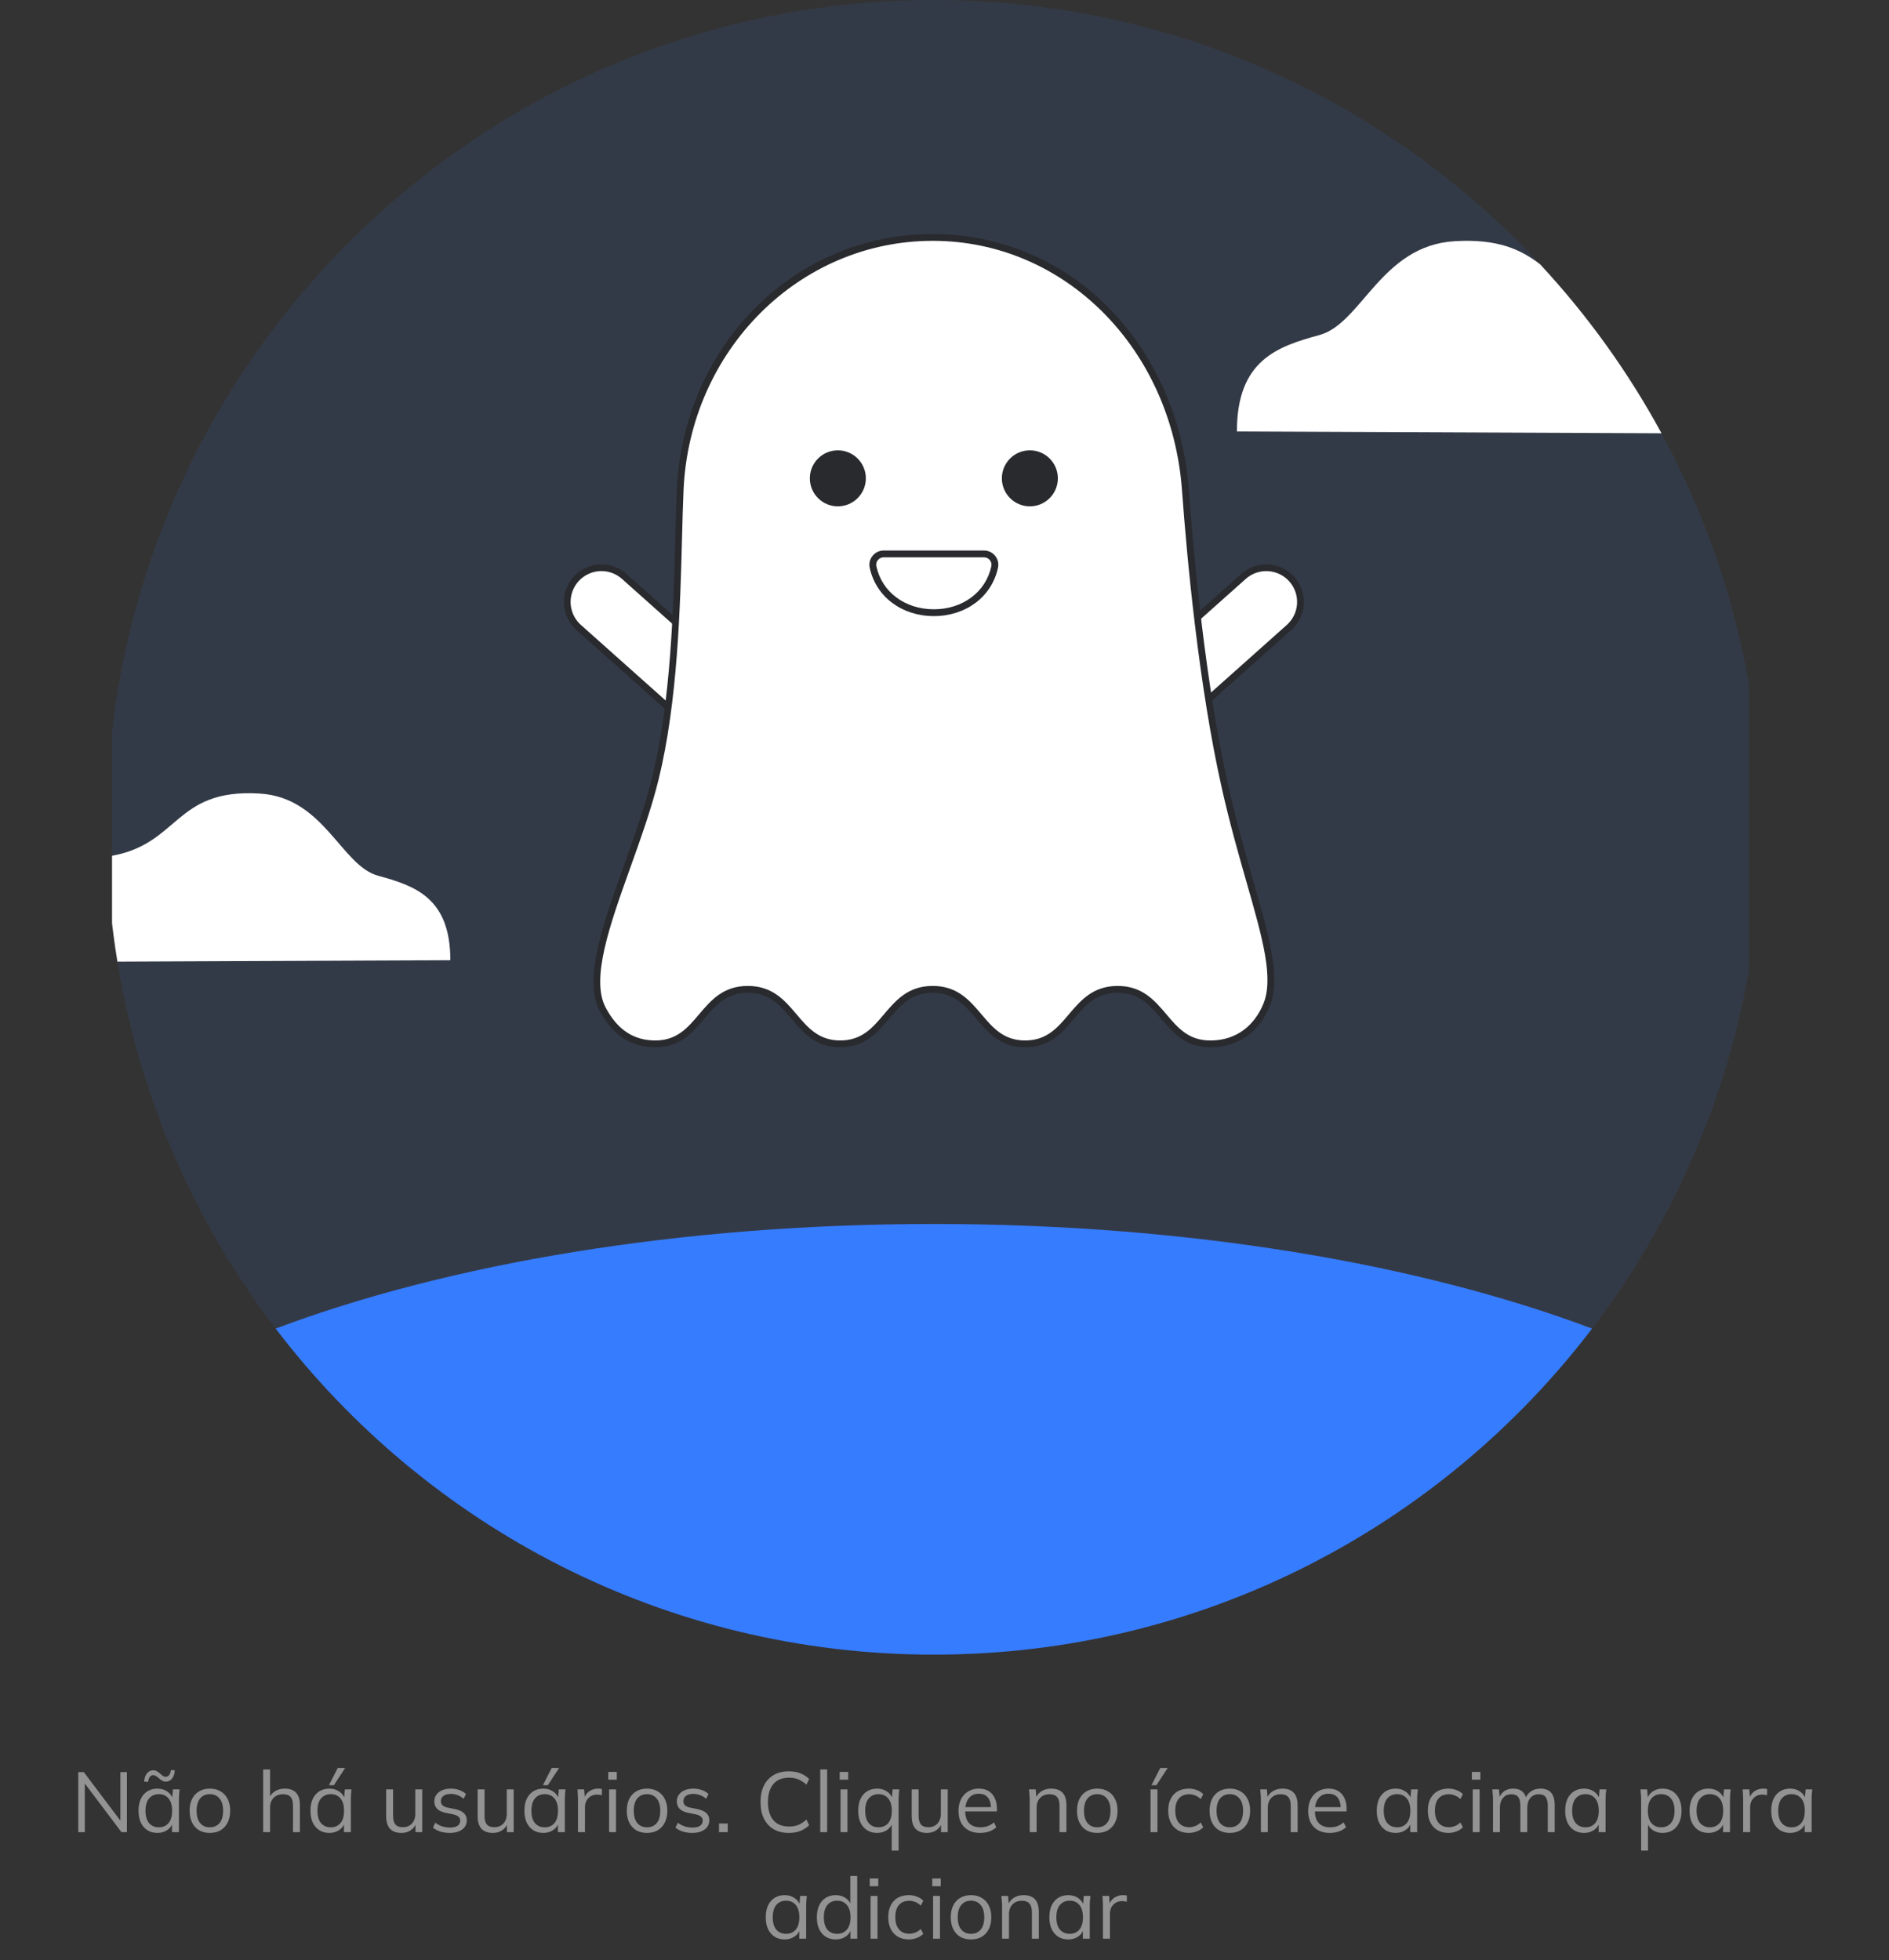 <svg width="266" height="276" viewBox="0 0 266 276" fill="none" xmlns="http://www.w3.org/2000/svg">
<rect x="0" y="0" width="266" height="276" fill="#333333" stroke="none"/>
<path d="M11.021 258V249.54H11.801L17.225 256.74H16.949V249.54H17.873V258H17.105L11.681 250.8H11.945V258H11.021ZM22.17 258.108C21.634 258.108 21.166 257.984 20.766 257.736C20.366 257.48 20.054 257.12 19.83 256.656C19.614 256.192 19.506 255.636 19.506 254.988C19.506 254.332 19.614 253.772 19.83 253.308C20.054 252.844 20.366 252.488 20.766 252.24C21.166 251.992 21.634 251.868 22.17 251.868C22.714 251.868 23.182 252.008 23.574 252.288C23.974 252.56 24.238 252.932 24.366 253.404H24.222L24.354 251.976H25.29C25.266 252.208 25.242 252.444 25.218 252.684C25.202 252.916 25.194 253.144 25.194 253.368V258H24.222V256.584H24.354C24.226 257.056 23.962 257.428 23.562 257.7C23.162 257.972 22.698 258.108 22.17 258.108ZM22.362 257.316C22.938 257.316 23.394 257.12 23.73 256.728C24.066 256.328 24.234 255.748 24.234 254.988C24.234 254.22 24.066 253.64 23.73 253.248C23.394 252.848 22.938 252.648 22.362 252.648C21.794 252.648 21.338 252.848 20.994 253.248C20.658 253.64 20.49 254.22 20.49 254.988C20.49 255.748 20.658 256.328 20.994 256.728C21.338 257.12 21.794 257.316 22.362 257.316ZM20.85 250.92L20.298 250.884C20.338 250.372 20.474 249.98 20.706 249.708C20.938 249.428 21.23 249.288 21.582 249.288C21.758 249.288 21.918 249.328 22.062 249.408C22.214 249.488 22.386 249.612 22.578 249.78C22.754 249.94 22.894 250.052 22.998 250.116C23.11 250.172 23.218 250.2 23.322 250.2C23.73 250.2 23.978 249.884 24.066 249.252L24.618 249.288C24.578 249.8 24.442 250.196 24.21 250.476C23.986 250.748 23.698 250.884 23.346 250.884C23.178 250.884 23.018 250.844 22.866 250.764C22.714 250.684 22.538 250.556 22.338 250.38C22.17 250.228 22.03 250.124 21.918 250.068C21.814 250.004 21.706 249.972 21.594 249.972C21.386 249.972 21.218 250.056 21.09 250.224C20.97 250.384 20.89 250.616 20.85 250.92ZM29.545 258.108C28.969 258.108 28.465 257.984 28.033 257.736C27.609 257.48 27.281 257.12 27.049 256.656C26.817 256.184 26.701 255.628 26.701 254.988C26.701 254.34 26.817 253.784 27.049 253.32C27.281 252.856 27.609 252.5 28.033 252.252C28.465 251.996 28.969 251.868 29.545 251.868C30.129 251.868 30.633 251.996 31.057 252.252C31.489 252.5 31.821 252.856 32.053 253.32C32.293 253.784 32.413 254.34 32.413 254.988C32.413 255.628 32.293 256.184 32.053 256.656C31.821 257.12 31.489 257.48 31.057 257.736C30.633 257.984 30.129 258.108 29.545 258.108ZM29.545 257.316C30.121 257.316 30.577 257.12 30.913 256.728C31.249 256.328 31.417 255.748 31.417 254.988C31.417 254.22 31.245 253.64 30.901 253.248C30.565 252.848 30.113 252.648 29.545 252.648C28.977 252.648 28.525 252.848 28.189 253.248C27.853 253.64 27.685 254.22 27.685 254.988C27.685 255.748 27.853 256.328 28.189 256.728C28.525 257.12 28.977 257.316 29.545 257.316ZM37.057 258V249.168H38.029V253.308H37.873C38.041 252.836 38.321 252.48 38.713 252.24C39.113 251.992 39.573 251.868 40.093 251.868C40.813 251.868 41.349 252.064 41.701 252.456C42.053 252.84 42.229 253.424 42.229 254.208V258H41.257V254.268C41.257 253.708 41.145 253.3 40.921 253.044C40.705 252.788 40.353 252.66 39.865 252.66C39.305 252.66 38.857 252.832 38.521 253.176C38.193 253.52 38.029 253.972 38.029 254.532V258H37.057ZM46.381 258.108C45.845 258.108 45.377 257.984 44.977 257.736C44.577 257.48 44.265 257.12 44.041 256.656C43.825 256.192 43.717 255.636 43.717 254.988C43.717 254.332 43.825 253.772 44.041 253.308C44.265 252.844 44.577 252.488 44.977 252.24C45.377 251.992 45.845 251.868 46.381 251.868C46.925 251.868 47.393 252.008 47.785 252.288C48.185 252.56 48.449 252.932 48.577 253.404H48.433L48.565 251.976H49.501C49.477 252.208 49.453 252.444 49.429 252.684C49.413 252.916 49.405 253.144 49.405 253.368V258H48.433V256.584H48.565C48.437 257.056 48.173 257.428 47.773 257.7C47.373 257.972 46.909 258.108 46.381 258.108ZM46.573 257.316C47.149 257.316 47.605 257.12 47.941 256.728C48.277 256.328 48.445 255.748 48.445 254.988C48.445 254.22 48.277 253.64 47.941 253.248C47.605 252.848 47.149 252.648 46.573 252.648C46.005 252.648 45.549 252.848 45.205 253.248C44.869 253.64 44.701 254.22 44.701 254.988C44.701 255.748 44.869 256.328 45.205 256.728C45.549 257.12 46.005 257.316 46.573 257.316ZM46.321 251.388L47.557 248.964H48.601L47.017 251.388H46.321ZM56.537 258.108C55.825 258.108 55.285 257.912 54.917 257.52C54.557 257.128 54.377 256.528 54.377 255.72V251.976H55.349V255.696C55.349 256.248 55.461 256.656 55.685 256.92C55.909 257.176 56.257 257.304 56.729 257.304C57.257 257.304 57.681 257.132 58.001 256.788C58.321 256.444 58.481 255.984 58.481 255.408V251.976H59.453V258H58.505V256.644H58.661C58.493 257.108 58.221 257.468 57.845 257.724C57.477 257.98 57.041 258.108 56.537 258.108ZM63.343 258.108C62.863 258.108 62.415 258.044 61.999 257.916C61.583 257.78 61.239 257.592 60.967 257.352L61.303 256.668C61.599 256.9 61.919 257.072 62.263 257.184C62.615 257.296 62.979 257.352 63.355 257.352C63.835 257.352 64.195 257.268 64.435 257.1C64.683 256.924 64.807 256.684 64.807 256.38C64.807 256.148 64.727 255.964 64.567 255.828C64.415 255.684 64.163 255.572 63.811 255.492L62.695 255.264C62.183 255.152 61.799 254.964 61.543 254.7C61.287 254.428 61.159 254.084 61.159 253.668C61.159 253.316 61.251 253.008 61.435 252.744C61.619 252.472 61.887 252.26 62.239 252.108C62.591 251.948 63.003 251.868 63.475 251.868C63.915 251.868 64.319 251.936 64.687 252.072C65.063 252.2 65.375 252.388 65.623 252.636L65.275 253.308C65.035 253.076 64.759 252.904 64.447 252.792C64.143 252.672 63.827 252.612 63.499 252.612C63.027 252.612 62.671 252.708 62.431 252.9C62.199 253.084 62.083 253.328 62.083 253.632C62.083 253.864 62.155 254.056 62.299 254.208C62.451 254.352 62.683 254.46 62.995 254.532L64.111 254.76C64.655 254.88 65.059 255.068 65.323 255.324C65.595 255.572 65.731 255.908 65.731 256.332C65.731 256.692 65.631 257.008 65.431 257.28C65.231 257.544 64.951 257.748 64.591 257.892C64.239 258.036 63.823 258.108 63.343 258.108ZM69.416 258.108C68.704 258.108 68.164 257.912 67.796 257.52C67.436 257.128 67.256 256.528 67.256 255.72V251.976H68.228V255.696C68.228 256.248 68.34 256.656 68.564 256.92C68.788 257.176 69.136 257.304 69.608 257.304C70.136 257.304 70.56 257.132 70.88 256.788C71.2 256.444 71.36 255.984 71.36 255.408V251.976H72.332V258H71.384V256.644H71.54C71.372 257.108 71.1 257.468 70.724 257.724C70.356 257.98 69.92 258.108 69.416 258.108ZM76.51 258.108C75.974 258.108 75.506 257.984 75.106 257.736C74.706 257.48 74.394 257.12 74.17 256.656C73.954 256.192 73.846 255.636 73.846 254.988C73.846 254.332 73.954 253.772 74.17 253.308C74.394 252.844 74.706 252.488 75.106 252.24C75.506 251.992 75.974 251.868 76.51 251.868C77.054 251.868 77.522 252.008 77.914 252.288C78.314 252.56 78.578 252.932 78.706 253.404H78.562L78.694 251.976H79.63C79.606 252.208 79.582 252.444 79.558 252.684C79.542 252.916 79.534 253.144 79.534 253.368V258H78.562V256.584H78.694C78.566 257.056 78.302 257.428 77.902 257.7C77.502 257.972 77.038 258.108 76.51 258.108ZM76.702 257.316C77.278 257.316 77.734 257.12 78.07 256.728C78.406 256.328 78.574 255.748 78.574 254.988C78.574 254.22 78.406 253.64 78.07 253.248C77.734 252.848 77.278 252.648 76.702 252.648C76.134 252.648 75.678 252.848 75.334 253.248C74.998 253.64 74.83 254.22 74.83 254.988C74.83 255.748 74.998 256.328 75.334 256.728C75.678 257.12 76.134 257.316 76.702 257.316ZM76.45 251.388L77.686 248.964H78.73L77.146 251.388H76.45ZM81.389 258V253.428C81.389 253.188 81.381 252.944 81.365 252.696C81.357 252.448 81.341 252.208 81.317 251.976H82.253L82.373 253.44L82.205 253.452C82.285 253.092 82.425 252.796 82.625 252.564C82.825 252.332 83.061 252.16 83.333 252.048C83.605 251.928 83.889 251.868 84.185 251.868C84.305 251.868 84.409 251.872 84.497 251.88C84.593 251.888 84.681 251.908 84.761 251.94L84.749 252.804C84.629 252.764 84.517 252.74 84.413 252.732C84.317 252.716 84.205 252.708 84.077 252.708C83.725 252.708 83.417 252.792 83.153 252.96C82.897 253.128 82.701 253.344 82.565 253.608C82.437 253.872 82.373 254.152 82.373 254.448V258H81.389ZM85.772 258V251.976H86.744V258H85.772ZM85.652 250.608V249.516H86.852V250.608H85.652ZM91.104 258.108C90.528 258.108 90.024 257.984 89.592 257.736C89.168 257.48 88.84 257.12 88.608 256.656C88.376 256.184 88.26 255.628 88.26 254.988C88.26 254.34 88.376 253.784 88.608 253.32C88.84 252.856 89.168 252.5 89.592 252.252C90.024 251.996 90.528 251.868 91.104 251.868C91.688 251.868 92.192 251.996 92.616 252.252C93.048 252.5 93.38 252.856 93.612 253.32C93.852 253.784 93.972 254.34 93.972 254.988C93.972 255.628 93.852 256.184 93.612 256.656C93.38 257.12 93.048 257.48 92.616 257.736C92.192 257.984 91.688 258.108 91.104 258.108ZM91.104 257.316C91.68 257.316 92.136 257.12 92.472 256.728C92.808 256.328 92.976 255.748 92.976 254.988C92.976 254.22 92.804 253.64 92.46 253.248C92.124 252.848 91.672 252.648 91.104 252.648C90.536 252.648 90.084 252.848 89.748 253.248C89.412 253.64 89.244 254.22 89.244 254.988C89.244 255.748 89.412 256.328 89.748 256.728C90.084 257.12 90.536 257.316 91.104 257.316ZM97.491 258.108C97.011 258.108 96.563 258.044 96.147 257.916C95.731 257.78 95.387 257.592 95.115 257.352L95.451 256.668C95.747 256.9 96.067 257.072 96.411 257.184C96.763 257.296 97.127 257.352 97.503 257.352C97.983 257.352 98.343 257.268 98.583 257.1C98.831 256.924 98.955 256.684 98.955 256.38C98.955 256.148 98.875 255.964 98.715 255.828C98.563 255.684 98.311 255.572 97.959 255.492L96.843 255.264C96.331 255.152 95.947 254.964 95.691 254.7C95.435 254.428 95.307 254.084 95.307 253.668C95.307 253.316 95.399 253.008 95.583 252.744C95.767 252.472 96.035 252.26 96.387 252.108C96.739 251.948 97.151 251.868 97.623 251.868C98.063 251.868 98.467 251.936 98.835 252.072C99.211 252.2 99.523 252.388 99.771 252.636L99.423 253.308C99.183 253.076 98.907 252.904 98.595 252.792C98.291 252.672 97.975 252.612 97.647 252.612C97.175 252.612 96.819 252.708 96.579 252.9C96.347 253.084 96.231 253.328 96.231 253.632C96.231 253.864 96.303 254.056 96.447 254.208C96.599 254.352 96.831 254.46 97.143 254.532L98.259 254.76C98.803 254.88 99.207 255.068 99.471 255.324C99.743 255.572 99.879 255.908 99.879 256.332C99.879 256.692 99.779 257.008 99.579 257.28C99.379 257.544 99.099 257.748 98.739 257.892C98.387 258.036 97.971 258.108 97.491 258.108ZM101.248 258V256.776H102.472V258H101.248ZM111.092 258.108C110.244 258.108 109.524 257.932 108.932 257.58C108.34 257.228 107.884 256.728 107.564 256.08C107.252 255.432 107.096 254.66 107.096 253.764C107.096 252.868 107.252 252.1 107.564 251.46C107.884 250.812 108.34 250.312 108.932 249.96C109.524 249.608 110.244 249.432 111.092 249.432C111.692 249.432 112.228 249.524 112.7 249.708C113.172 249.892 113.584 250.16 113.936 250.512L113.564 251.304C113.18 250.968 112.8 250.724 112.424 250.572C112.048 250.412 111.608 250.332 111.104 250.332C110.136 250.332 109.4 250.632 108.896 251.232C108.392 251.832 108.14 252.676 108.14 253.764C108.14 254.852 108.392 255.7 108.896 256.308C109.4 256.908 110.136 257.208 111.104 257.208C111.608 257.208 112.048 257.132 112.424 256.98C112.8 256.82 113.18 256.568 113.564 256.224L113.936 257.028C113.584 257.372 113.172 257.64 112.7 257.832C112.228 258.016 111.692 258.108 111.092 258.108ZM115.503 258V249.168H116.475V258H115.503ZM118.362 258V251.976H119.334V258H118.362ZM118.242 250.608V249.516H119.442V250.608H118.242ZM125.565 260.592V256.584H125.697C125.569 257.056 125.305 257.428 124.905 257.7C124.505 257.972 124.041 258.108 123.513 258.108C122.977 258.108 122.509 257.984 122.109 257.736C121.709 257.48 121.397 257.12 121.173 256.656C120.957 256.192 120.849 255.636 120.849 254.988C120.849 254.332 120.957 253.772 121.173 253.308C121.397 252.844 121.709 252.488 122.109 252.24C122.509 251.992 122.977 251.868 123.513 251.868C124.057 251.868 124.525 252.008 124.917 252.288C125.317 252.56 125.581 252.932 125.709 253.404H125.565L125.697 251.976H126.633C126.609 252.208 126.585 252.444 126.561 252.684C126.545 252.916 126.537 253.144 126.537 253.368V260.592H125.565ZM123.705 257.316C124.281 257.316 124.737 257.12 125.073 256.728C125.409 256.328 125.577 255.748 125.577 254.988C125.577 254.22 125.409 253.64 125.073 253.248C124.737 252.848 124.281 252.648 123.705 252.648C123.137 252.648 122.681 252.848 122.337 253.248C122.001 253.64 121.833 254.22 121.833 254.988C121.833 255.748 122.001 256.328 122.337 256.728C122.681 257.12 123.137 257.316 123.705 257.316ZM130.541 258.108C129.829 258.108 129.289 257.912 128.921 257.52C128.561 257.128 128.381 256.528 128.381 255.72V251.976H129.353V255.696C129.353 256.248 129.465 256.656 129.689 256.92C129.913 257.176 130.261 257.304 130.733 257.304C131.261 257.304 131.685 257.132 132.005 256.788C132.325 256.444 132.485 255.984 132.485 255.408V251.976H133.457V258H132.509V256.644H132.665C132.497 257.108 132.225 257.468 131.849 257.724C131.481 257.98 131.045 258.108 130.541 258.108ZM138.019 258.108C137.075 258.108 136.331 257.836 135.787 257.292C135.243 256.74 134.971 255.976 134.971 255C134.971 254.368 135.091 253.82 135.331 253.356C135.571 252.884 135.907 252.52 136.339 252.264C136.771 252 137.267 251.868 137.827 251.868C138.379 251.868 138.843 251.984 139.219 252.216C139.595 252.448 139.883 252.78 140.083 253.212C140.283 253.636 140.383 254.14 140.383 254.724V255.084H135.715V254.472H139.747L139.543 254.628C139.543 253.988 139.399 253.488 139.111 253.128C138.823 252.768 138.395 252.588 137.827 252.588C137.227 252.588 136.759 252.8 136.423 253.224C136.087 253.64 135.919 254.204 135.919 254.916V255.024C135.919 255.776 136.103 256.348 136.471 256.74C136.847 257.124 137.371 257.316 138.043 257.316C138.403 257.316 138.739 257.264 139.051 257.16C139.371 257.048 139.675 256.868 139.963 256.62L140.299 257.304C140.035 257.56 139.699 257.76 139.291 257.904C138.891 258.04 138.467 258.108 138.019 258.108ZM144.999 258V253.368C144.999 253.144 144.987 252.916 144.963 252.684C144.947 252.444 144.927 252.208 144.903 251.976H145.839L145.959 253.296H145.815C145.991 252.832 146.271 252.48 146.655 252.24C147.047 251.992 147.499 251.868 148.011 251.868C148.723 251.868 149.259 252.06 149.619 252.444C149.987 252.82 150.171 253.416 150.171 254.232V258H149.199V254.292C149.199 253.724 149.083 253.312 148.851 253.056C148.627 252.792 148.275 252.66 147.795 252.66C147.235 252.66 146.791 252.832 146.463 253.176C146.135 253.52 145.971 253.98 145.971 254.556V258H144.999ZM154.502 258.108C153.926 258.108 153.422 257.984 152.99 257.736C152.566 257.48 152.238 257.12 152.006 256.656C151.774 256.184 151.658 255.628 151.658 254.988C151.658 254.34 151.774 253.784 152.006 253.32C152.238 252.856 152.566 252.5 152.99 252.252C153.422 251.996 153.926 251.868 154.502 251.868C155.086 251.868 155.59 251.996 156.014 252.252C156.446 252.5 156.778 252.856 157.01 253.32C157.25 253.784 157.37 254.34 157.37 254.988C157.37 255.628 157.25 256.184 157.01 256.656C156.778 257.12 156.446 257.48 156.014 257.736C155.59 257.984 155.086 258.108 154.502 258.108ZM154.502 257.316C155.078 257.316 155.534 257.12 155.87 256.728C156.206 256.328 156.374 255.748 156.374 254.988C156.374 254.22 156.202 253.64 155.858 253.248C155.522 252.848 155.07 252.648 154.502 252.648C153.934 252.648 153.482 252.848 153.146 253.248C152.81 253.64 152.642 254.22 152.642 254.988C152.642 255.748 152.81 256.328 153.146 256.728C153.482 257.12 153.934 257.316 154.502 257.316ZM162.014 258V251.976H162.986V258H162.014ZM162.146 251.388L163.382 248.964H164.426L162.842 251.388H162.146ZM167.406 258.108C166.814 258.108 166.298 257.98 165.858 257.724C165.426 257.468 165.09 257.104 164.85 256.632C164.618 256.16 164.502 255.6 164.502 254.952C164.502 254.296 164.622 253.74 164.862 253.284C165.102 252.82 165.438 252.468 165.87 252.228C166.31 251.988 166.822 251.868 167.406 251.868C167.79 251.868 168.162 251.936 168.522 252.072C168.89 252.208 169.194 252.4 169.434 252.648L169.086 253.344C168.846 253.112 168.582 252.94 168.294 252.828C168.014 252.716 167.738 252.66 167.466 252.66C166.842 252.66 166.358 252.856 166.014 253.248C165.67 253.64 165.498 254.212 165.498 254.964C165.498 255.708 165.67 256.284 166.014 256.692C166.358 257.1 166.842 257.304 167.466 257.304C167.73 257.304 168.002 257.252 168.282 257.148C168.57 257.044 168.838 256.872 169.086 256.632L169.434 257.316C169.186 257.572 168.878 257.768 168.51 257.904C168.142 258.04 167.774 258.108 167.406 258.108ZM173.17 258.108C172.594 258.108 172.09 257.984 171.658 257.736C171.234 257.48 170.906 257.12 170.674 256.656C170.442 256.184 170.326 255.628 170.326 254.988C170.326 254.34 170.442 253.784 170.674 253.32C170.906 252.856 171.234 252.5 171.658 252.252C172.09 251.996 172.594 251.868 173.17 251.868C173.754 251.868 174.258 251.996 174.682 252.252C175.114 252.5 175.446 252.856 175.678 253.32C175.918 253.784 176.038 254.34 176.038 254.988C176.038 255.628 175.918 256.184 175.678 256.656C175.446 257.12 175.114 257.48 174.682 257.736C174.258 257.984 173.754 258.108 173.17 258.108ZM173.17 257.316C173.746 257.316 174.202 257.12 174.538 256.728C174.874 256.328 175.042 255.748 175.042 254.988C175.042 254.22 174.87 253.64 174.526 253.248C174.19 252.848 173.738 252.648 173.17 252.648C172.602 252.648 172.15 252.848 171.814 253.248C171.478 253.64 171.31 254.22 171.31 254.988C171.31 255.748 171.478 256.328 171.814 256.728C172.15 257.12 172.602 257.316 173.17 257.316ZM177.554 258V253.368C177.554 253.144 177.542 252.916 177.518 252.684C177.502 252.444 177.482 252.208 177.458 251.976H178.394L178.514 253.296H178.37C178.546 252.832 178.826 252.48 179.21 252.24C179.602 251.992 180.054 251.868 180.566 251.868C181.278 251.868 181.814 252.06 182.174 252.444C182.542 252.82 182.726 253.416 182.726 254.232V258H181.754V254.292C181.754 253.724 181.638 253.312 181.406 253.056C181.182 252.792 180.83 252.66 180.35 252.66C179.79 252.66 179.346 252.832 179.018 253.176C178.69 253.52 178.526 253.98 178.526 254.556V258H177.554ZM187.261 258.108C186.317 258.108 185.573 257.836 185.029 257.292C184.485 256.74 184.213 255.976 184.213 255C184.213 254.368 184.333 253.82 184.573 253.356C184.813 252.884 185.149 252.52 185.581 252.264C186.013 252 186.509 251.868 187.069 251.868C187.621 251.868 188.085 251.984 188.461 252.216C188.837 252.448 189.125 252.78 189.325 253.212C189.525 253.636 189.625 254.14 189.625 254.724V255.084H184.957V254.472H188.989L188.785 254.628C188.785 253.988 188.641 253.488 188.353 253.128C188.065 252.768 187.637 252.588 187.069 252.588C186.469 252.588 186.001 252.8 185.665 253.224C185.329 253.64 185.161 254.204 185.161 254.916V255.024C185.161 255.776 185.345 256.348 185.713 256.74C186.089 257.124 186.613 257.316 187.285 257.316C187.645 257.316 187.981 257.264 188.293 257.16C188.613 257.048 188.917 256.868 189.205 256.62L189.541 257.304C189.277 257.56 188.941 257.76 188.533 257.904C188.133 258.04 187.709 258.108 187.261 258.108ZM196.533 258.108C195.997 258.108 195.529 257.984 195.129 257.736C194.729 257.48 194.417 257.12 194.193 256.656C193.977 256.192 193.869 255.636 193.869 254.988C193.869 254.332 193.977 253.772 194.193 253.308C194.417 252.844 194.729 252.488 195.129 252.24C195.529 251.992 195.997 251.868 196.533 251.868C197.077 251.868 197.545 252.008 197.937 252.288C198.337 252.56 198.601 252.932 198.729 253.404H198.585L198.717 251.976H199.653C199.629 252.208 199.605 252.444 199.581 252.684C199.565 252.916 199.557 253.144 199.557 253.368V258H198.585V256.584H198.717C198.589 257.056 198.325 257.428 197.925 257.7C197.525 257.972 197.061 258.108 196.533 258.108ZM196.725 257.316C197.301 257.316 197.757 257.12 198.093 256.728C198.429 256.328 198.597 255.748 198.597 254.988C198.597 254.22 198.429 253.64 198.093 253.248C197.757 252.848 197.301 252.648 196.725 252.648C196.157 252.648 195.701 252.848 195.357 253.248C195.021 253.64 194.853 254.22 194.853 254.988C194.853 255.748 195.021 256.328 195.357 256.728C195.701 257.12 196.157 257.316 196.725 257.316ZM203.968 258.108C203.376 258.108 202.86 257.98 202.42 257.724C201.988 257.468 201.652 257.104 201.412 256.632C201.18 256.16 201.064 255.6 201.064 254.952C201.064 254.296 201.184 253.74 201.424 253.284C201.664 252.82 202 252.468 202.432 252.228C202.872 251.988 203.384 251.868 203.968 251.868C204.352 251.868 204.724 251.936 205.084 252.072C205.452 252.208 205.756 252.4 205.996 252.648L205.648 253.344C205.408 253.112 205.144 252.94 204.856 252.828C204.576 252.716 204.3 252.66 204.028 252.66C203.404 252.66 202.92 252.856 202.576 253.248C202.232 253.64 202.06 254.212 202.06 254.964C202.06 255.708 202.232 256.284 202.576 256.692C202.92 257.1 203.404 257.304 204.028 257.304C204.292 257.304 204.564 257.252 204.844 257.148C205.132 257.044 205.4 256.872 205.648 256.632L205.996 257.316C205.748 257.572 205.44 257.768 205.072 257.904C204.704 258.04 204.336 258.108 203.968 258.108ZM207.378 258V251.976H208.35V258H207.378ZM207.258 250.608V249.516H208.458V250.608H207.258ZM210.237 258V253.368C210.237 253.144 210.225 252.916 210.201 252.684C210.185 252.444 210.165 252.208 210.141 251.976H211.077L211.197 253.296H211.053C211.213 252.84 211.465 252.488 211.809 252.24C212.161 251.992 212.585 251.868 213.081 251.868C213.585 251.868 213.993 251.988 214.305 252.228C214.625 252.468 214.841 252.84 214.953 253.344H214.773C214.925 252.888 215.193 252.528 215.577 252.264C215.961 252 216.409 251.868 216.921 251.868C217.585 251.868 218.085 252.06 218.421 252.444C218.757 252.82 218.925 253.416 218.925 254.232V258H217.953V254.292C217.953 253.724 217.853 253.312 217.653 253.056C217.453 252.792 217.133 252.66 216.693 252.66C216.189 252.66 215.789 252.836 215.493 253.188C215.205 253.532 215.061 253.996 215.061 254.58V258H214.089V254.292C214.089 253.724 213.989 253.312 213.789 253.056C213.589 252.792 213.269 252.66 212.829 252.66C212.325 252.66 211.929 252.836 211.641 253.188C211.353 253.532 211.209 253.996 211.209 254.58V258H210.237ZM223.064 258.108C222.528 258.108 222.06 257.984 221.66 257.736C221.26 257.48 220.948 257.12 220.724 256.656C220.508 256.192 220.4 255.636 220.4 254.988C220.4 254.332 220.508 253.772 220.724 253.308C220.948 252.844 221.26 252.488 221.66 252.24C222.06 251.992 222.528 251.868 223.064 251.868C223.608 251.868 224.076 252.008 224.468 252.288C224.868 252.56 225.132 252.932 225.26 253.404H225.116L225.248 251.976H226.184C226.16 252.208 226.136 252.444 226.112 252.684C226.096 252.916 226.088 253.144 226.088 253.368V258H225.116V256.584H225.248C225.12 257.056 224.856 257.428 224.456 257.7C224.056 257.972 223.592 258.108 223.064 258.108ZM223.256 257.316C223.832 257.316 224.288 257.12 224.624 256.728C224.96 256.328 225.128 255.748 225.128 254.988C225.128 254.22 224.96 253.64 224.624 253.248C224.288 252.848 223.832 252.648 223.256 252.648C222.688 252.648 222.232 252.848 221.888 253.248C221.552 253.64 221.384 254.22 221.384 254.988C221.384 255.748 221.552 256.328 221.888 256.728C222.232 257.12 222.688 257.316 223.256 257.316ZM231.096 260.592V253.368C231.096 253.144 231.084 252.916 231.06 252.684C231.044 252.444 231.024 252.208 231 251.976H231.936L232.068 253.404H231.924C232.052 252.932 232.312 252.56 232.704 252.288C233.096 252.008 233.564 251.868 234.108 251.868C234.652 251.868 235.12 251.992 235.512 252.24C235.912 252.488 236.224 252.844 236.448 253.308C236.672 253.772 236.784 254.332 236.784 254.988C236.784 255.636 236.672 256.192 236.448 256.656C236.232 257.12 235.924 257.48 235.524 257.736C235.124 257.984 234.652 258.108 234.108 258.108C233.572 258.108 233.108 257.972 232.716 257.7C232.324 257.428 232.064 257.056 231.936 256.584H232.068V260.592H231.096ZM233.916 257.316C234.492 257.316 234.948 257.12 235.284 256.728C235.628 256.328 235.8 255.748 235.8 254.988C235.8 254.22 235.628 253.64 235.284 253.248C234.948 252.848 234.492 252.648 233.916 252.648C233.348 252.648 232.892 252.848 232.548 253.248C232.212 253.64 232.044 254.22 232.044 254.988C232.044 255.748 232.212 256.328 232.548 256.728C232.892 257.12 233.348 257.316 233.916 257.316ZM240.584 258.108C240.048 258.108 239.58 257.984 239.18 257.736C238.78 257.48 238.468 257.12 238.244 256.656C238.028 256.192 237.92 255.636 237.92 254.988C237.92 254.332 238.028 253.772 238.244 253.308C238.468 252.844 238.78 252.488 239.18 252.24C239.58 251.992 240.048 251.868 240.584 251.868C241.128 251.868 241.596 252.008 241.988 252.288C242.388 252.56 242.652 252.932 242.78 253.404H242.636L242.768 251.976H243.704C243.68 252.208 243.656 252.444 243.632 252.684C243.616 252.916 243.608 253.144 243.608 253.368V258H242.636V256.584H242.768C242.64 257.056 242.376 257.428 241.976 257.7C241.576 257.972 241.112 258.108 240.584 258.108ZM240.776 257.316C241.352 257.316 241.808 257.12 242.144 256.728C242.48 256.328 242.648 255.748 242.648 254.988C242.648 254.22 242.48 253.64 242.144 253.248C241.808 252.848 241.352 252.648 240.776 252.648C240.208 252.648 239.752 252.848 239.408 253.248C239.072 253.64 238.904 254.22 238.904 254.988C238.904 255.748 239.072 256.328 239.408 256.728C239.752 257.12 240.208 257.316 240.776 257.316ZM245.463 258V253.428C245.463 253.188 245.455 252.944 245.439 252.696C245.431 252.448 245.415 252.208 245.391 251.976H246.327L246.447 253.44L246.279 253.452C246.359 253.092 246.499 252.796 246.699 252.564C246.899 252.332 247.135 252.16 247.407 252.048C247.679 251.928 247.963 251.868 248.259 251.868C248.379 251.868 248.483 251.872 248.571 251.88C248.667 251.888 248.755 251.908 248.835 251.94L248.823 252.804C248.703 252.764 248.591 252.74 248.487 252.732C248.391 252.716 248.279 252.708 248.151 252.708C247.799 252.708 247.491 252.792 247.227 252.96C246.971 253.128 246.775 253.344 246.639 253.608C246.511 253.872 246.447 254.152 246.447 254.448V258H245.463ZM252.08 258.108C251.544 258.108 251.076 257.984 250.676 257.736C250.276 257.48 249.964 257.12 249.74 256.656C249.524 256.192 249.416 255.636 249.416 254.988C249.416 254.332 249.524 253.772 249.74 253.308C249.964 252.844 250.276 252.488 250.676 252.24C251.076 251.992 251.544 251.868 252.08 251.868C252.624 251.868 253.092 252.008 253.484 252.288C253.884 252.56 254.148 252.932 254.276 253.404H254.132L254.264 251.976H255.2C255.176 252.208 255.152 252.444 255.128 252.684C255.112 252.916 255.104 253.144 255.104 253.368V258H254.132V256.584H254.264C254.136 257.056 253.872 257.428 253.472 257.7C253.072 257.972 252.608 258.108 252.08 258.108ZM252.272 257.316C252.848 257.316 253.304 257.12 253.64 256.728C253.976 256.328 254.144 255.748 254.144 254.988C254.144 254.22 253.976 253.64 253.64 253.248C253.304 252.848 252.848 252.648 252.272 252.648C251.704 252.648 251.248 252.848 250.904 253.248C250.568 253.64 250.4 254.22 250.4 254.988C250.4 255.748 250.568 256.328 250.904 256.728C251.248 257.12 251.704 257.316 252.272 257.316ZM110.494 273.108C109.958 273.108 109.49 272.984 109.09 272.736C108.69 272.48 108.378 272.12 108.154 271.656C107.938 271.192 107.83 270.636 107.83 269.988C107.83 269.332 107.938 268.772 108.154 268.308C108.378 267.844 108.69 267.488 109.09 267.24C109.49 266.992 109.958 266.868 110.494 266.868C111.038 266.868 111.506 267.008 111.898 267.288C112.298 267.56 112.562 267.932 112.69 268.404H112.546L112.678 266.976H113.614C113.59 267.208 113.566 267.444 113.542 267.684C113.526 267.916 113.518 268.144 113.518 268.368V273H112.546V271.584H112.678C112.55 272.056 112.286 272.428 111.886 272.7C111.486 272.972 111.022 273.108 110.494 273.108ZM110.686 272.316C111.262 272.316 111.718 272.12 112.054 271.728C112.39 271.328 112.558 270.748 112.558 269.988C112.558 269.22 112.39 268.64 112.054 268.248C111.718 267.848 111.262 267.648 110.686 267.648C110.118 267.648 109.662 267.848 109.318 268.248C108.982 268.64 108.814 269.22 108.814 269.988C108.814 270.748 108.982 271.328 109.318 271.728C109.662 272.12 110.118 272.316 110.686 272.316ZM117.677 273.108C117.149 273.108 116.685 272.984 116.285 272.736C115.885 272.48 115.573 272.12 115.349 271.656C115.133 271.192 115.025 270.636 115.025 269.988C115.025 269.332 115.133 268.772 115.349 268.308C115.573 267.844 115.885 267.488 116.285 267.24C116.685 266.992 117.149 266.868 117.677 266.868C118.221 266.868 118.689 267.004 119.081 267.276C119.481 267.548 119.749 267.916 119.885 268.38H119.741V264.168H120.713V273H119.753V271.56H119.885C119.757 272.04 119.493 272.42 119.093 272.7C118.693 272.972 118.221 273.108 117.677 273.108ZM117.881 272.316C118.449 272.316 118.905 272.12 119.249 271.728C119.593 271.328 119.765 270.748 119.765 269.988C119.765 269.22 119.593 268.64 119.249 268.248C118.905 267.848 118.449 267.648 117.881 267.648C117.313 267.648 116.857 267.848 116.513 268.248C116.177 268.64 116.009 269.22 116.009 269.988C116.009 270.748 116.177 271.328 116.513 271.728C116.857 272.12 117.313 272.316 117.881 272.316ZM122.593 273V266.976H123.565V273H122.593ZM122.473 265.608V264.516H123.673V265.608H122.473ZM127.984 273.108C127.392 273.108 126.876 272.98 126.436 272.724C126.004 272.468 125.668 272.104 125.428 271.632C125.196 271.16 125.08 270.6 125.08 269.952C125.08 269.296 125.2 268.74 125.44 268.284C125.68 267.82 126.016 267.468 126.448 267.228C126.888 266.988 127.4 266.868 127.984 266.868C128.368 266.868 128.74 266.936 129.1 267.072C129.468 267.208 129.772 267.4 130.012 267.648L129.664 268.344C129.424 268.112 129.16 267.94 128.872 267.828C128.592 267.716 128.316 267.66 128.044 267.66C127.42 267.66 126.936 267.856 126.592 268.248C126.248 268.64 126.076 269.212 126.076 269.964C126.076 270.708 126.248 271.284 126.592 271.692C126.936 272.1 127.42 272.304 128.044 272.304C128.308 272.304 128.58 272.252 128.86 272.148C129.148 272.044 129.416 271.872 129.664 271.632L130.012 272.316C129.764 272.572 129.456 272.768 129.088 272.904C128.72 273.04 128.352 273.108 127.984 273.108ZM131.393 273V266.976H132.365V273H131.393ZM131.273 265.608V264.516H132.473V265.608H131.273ZM136.725 273.108C136.149 273.108 135.645 272.984 135.213 272.736C134.789 272.48 134.461 272.12 134.229 271.656C133.997 271.184 133.881 270.628 133.881 269.988C133.881 269.34 133.997 268.784 134.229 268.32C134.461 267.856 134.789 267.5 135.213 267.252C135.645 266.996 136.149 266.868 136.725 266.868C137.309 266.868 137.813 266.996 138.237 267.252C138.669 267.5 139.001 267.856 139.233 268.32C139.473 268.784 139.593 269.34 139.593 269.988C139.593 270.628 139.473 271.184 139.233 271.656C139.001 272.12 138.669 272.48 138.237 272.736C137.813 272.984 137.309 273.108 136.725 273.108ZM136.725 272.316C137.301 272.316 137.757 272.12 138.093 271.728C138.429 271.328 138.597 270.748 138.597 269.988C138.597 269.22 138.425 268.64 138.081 268.248C137.745 267.848 137.293 267.648 136.725 267.648C136.157 267.648 135.705 267.848 135.369 268.248C135.033 268.64 134.865 269.22 134.865 269.988C134.865 270.748 135.033 271.328 135.369 271.728C135.705 272.12 136.157 272.316 136.725 272.316ZM141.108 273V268.368C141.108 268.144 141.096 267.916 141.072 267.684C141.056 267.444 141.036 267.208 141.012 266.976H141.948L142.068 268.296H141.924C142.1 267.832 142.38 267.48 142.764 267.24C143.156 266.992 143.608 266.868 144.12 266.868C144.832 266.868 145.368 267.06 145.728 267.444C146.096 267.82 146.28 268.416 146.28 269.232V273H145.308V269.292C145.308 268.724 145.192 268.312 144.96 268.056C144.736 267.792 144.384 267.66 143.904 267.66C143.344 267.66 142.9 267.832 142.572 268.176C142.244 268.52 142.08 268.98 142.08 269.556V273H141.108ZM150.431 273.108C149.895 273.108 149.427 272.984 149.027 272.736C148.627 272.48 148.315 272.12 148.091 271.656C147.875 271.192 147.767 270.636 147.767 269.988C147.767 269.332 147.875 268.772 148.091 268.308C148.315 267.844 148.627 267.488 149.027 267.24C149.427 266.992 149.895 266.868 150.431 266.868C150.975 266.868 151.443 267.008 151.835 267.288C152.235 267.56 152.499 267.932 152.627 268.404H152.483L152.615 266.976H153.551C153.527 267.208 153.503 267.444 153.479 267.684C153.463 267.916 153.455 268.144 153.455 268.368V273H152.483V271.584H152.615C152.487 272.056 152.223 272.428 151.823 272.7C151.423 272.972 150.959 273.108 150.431 273.108ZM150.623 272.316C151.199 272.316 151.655 272.12 151.991 271.728C152.327 271.328 152.495 270.748 152.495 269.988C152.495 269.22 152.327 268.64 151.991 268.248C151.655 267.848 151.199 267.648 150.623 267.648C150.055 267.648 149.599 267.848 149.255 268.248C148.919 268.64 148.751 269.22 148.751 269.988C148.751 270.748 148.919 271.328 149.255 271.728C149.599 272.12 150.055 272.316 150.623 272.316ZM155.311 273V268.428C155.311 268.188 155.303 267.944 155.287 267.696C155.279 267.448 155.263 267.208 155.239 266.976H156.175L156.295 268.44L156.127 268.452C156.207 268.092 156.347 267.796 156.547 267.564C156.747 267.332 156.983 267.16 157.255 267.048C157.527 266.928 157.811 266.868 158.107 266.868C158.227 266.868 158.331 266.872 158.419 266.88C158.515 266.888 158.603 266.908 158.683 266.94L158.671 267.804C158.551 267.764 158.439 267.74 158.335 267.732C158.239 267.716 158.127 267.708 157.999 267.708C157.647 267.708 157.339 267.792 157.075 267.96C156.819 268.128 156.623 268.344 156.487 268.608C156.359 268.872 156.295 269.152 156.295 269.448V273H155.311Z" fill="#939393"/>
<g clip-path="url(#clip0_45_1135)">
<path opacity="0.1" d="M131.502 232.999C195.843 232.999 248.002 180.84 248.002 116.499C248.002 52.158 195.843 0 131.502 0C67.161 0 15.002 52.158 15.002 116.499C15.002 180.84 67.161 232.999 131.502 232.999Z" fill="#367CFF"/>
<path d="M81.098 81.554C81.519 81.082 82.029 80.697 82.599 80.422C83.169 80.147 83.788 79.987 84.419 79.951C85.051 79.915 85.684 80.004 86.281 80.212C86.879 80.42 87.429 80.744 87.901 81.166L103.279 94.881L96.864 102.073L81.487 88.358C81.014 87.937 80.63 87.427 80.355 86.857C80.079 86.287 79.919 85.668 79.883 85.037C79.847 84.405 79.936 83.772 80.144 83.175C80.353 82.577 80.677 82.026 81.098 81.554Z" fill="white"/>
<path d="M96.901 102.745L81.17 88.713C80.651 88.25 80.228 87.689 79.926 87.063C79.624 86.437 79.448 85.758 79.408 85.064C79.368 84.369 79.466 83.674 79.695 83.018C79.924 82.361 80.28 81.756 80.742 81.237C81.205 80.719 81.766 80.296 82.392 79.994C83.018 79.691 83.697 79.515 84.391 79.476C85.086 79.436 85.781 79.533 86.437 79.762C87.094 79.991 87.699 80.347 88.218 80.81L103.951 94.842L96.901 102.745ZM84.698 80.418C84.614 80.418 84.529 80.421 84.445 80.425C83.587 80.475 82.763 80.777 82.078 81.294C81.392 81.812 80.875 82.521 80.592 83.332C80.31 84.143 80.274 85.02 80.489 85.851C80.705 86.683 81.162 87.431 81.803 88.003L96.826 101.402L102.607 94.92L87.584 81.521C86.792 80.81 85.764 80.417 84.699 80.418H84.698Z" fill="#292A2E"/>
<path d="M166.136 102.074L159.722 94.882L175.099 81.167C176.053 80.316 177.306 79.879 178.582 79.952C179.857 80.025 181.052 80.602 181.903 81.556C182.753 82.509 183.19 83.762 183.117 85.038C183.044 86.314 182.468 87.508 181.514 88.359L166.136 102.074Z" fill="white"/>
<path d="M166.1 102.745L159.052 94.842L174.785 80.81C175.833 79.876 177.209 79.395 178.611 79.476C180.013 79.556 181.326 80.189 182.26 81.237C183.195 82.285 183.675 83.662 183.595 85.064C183.515 86.465 182.881 87.778 181.833 88.713L166.1 102.745ZM160.396 94.919L166.177 101.401L181.2 88.003C181.625 87.623 181.972 87.164 182.22 86.65C182.468 86.136 182.612 85.579 182.645 85.01C182.677 84.44 182.597 83.87 182.41 83.332C182.222 82.793 181.93 82.297 181.55 81.871C181.17 81.446 180.711 81.099 180.197 80.851C179.684 80.603 179.126 80.459 178.557 80.427C177.987 80.394 177.417 80.474 176.879 80.662C176.34 80.85 175.844 81.142 175.419 81.521L160.396 94.919Z" fill="#292A2E"/>
<path d="M172.543 110.995C175.973 126.185 180.669 135.958 178.331 141.571C177.102 144.521 174.579 146.995 170.402 146.995C163.892 146.995 163.892 139.317 157.382 139.317C150.871 139.317 150.872 146.995 144.363 146.995C137.853 146.995 137.854 139.317 131.345 139.317C124.835 139.317 124.835 146.995 118.326 146.995C111.816 146.995 111.817 139.317 105.308 139.317C98.799 139.317 98.799 146.995 92.291 146.995C88.427 146.995 86.242 144.719 84.857 142.089C81.527 135.77 89.287 121.866 92.291 109.606C95.61 96.058 95.331 79.182 95.776 69.004C96.635 49.377 111.701 33.432 131.349 33.432C150.997 33.432 165.491 49.41 166.922 69.004C167.693 79.568 169.403 97.09 172.543 110.995Z" fill="white"/>
<path d="M170.402 147.475C166.925 147.475 165.197 145.437 163.526 143.465C161.926 141.578 160.415 139.796 157.382 139.796C154.349 139.796 152.84 141.578 151.238 143.465C149.567 145.435 147.839 147.475 144.363 147.475C140.886 147.475 139.158 145.437 137.488 143.465C135.888 141.578 134.376 139.796 131.344 139.796C128.313 139.796 126.802 141.578 125.201 143.465C123.53 145.435 121.803 147.475 118.326 147.475C114.848 147.475 113.12 145.437 111.452 143.467C109.852 141.58 108.341 139.798 105.309 139.798C102.277 139.798 100.767 141.58 99.167 143.467C97.496 145.438 95.769 147.477 92.293 147.477C88.834 147.477 86.264 145.789 84.434 142.315C82.112 137.909 84.9 130.12 87.852 121.875C89.318 117.779 90.833 113.545 91.827 109.495C94.481 98.659 94.817 85.928 95.087 75.697C95.15 73.277 95.211 70.991 95.3 68.986C95.726 59.271 99.589 50.229 106.179 43.524C109.454 40.168 113.37 37.503 117.694 35.688C122.018 33.872 126.662 32.943 131.352 32.955C136.012 32.944 140.625 33.876 144.915 35.695C149.205 37.514 153.082 40.182 156.314 43.539C162.751 50.167 166.69 59.2 167.404 68.973C168.092 78.395 169.736 96.37 173.015 110.893C174.127 115.819 175.372 120.169 176.47 124.008C178.763 132.024 180.42 137.816 178.777 141.758C177.884 143.893 175.613 147.475 170.402 147.475ZM157.382 138.837C160.859 138.837 162.587 140.875 164.258 142.847C165.858 144.734 167.37 146.516 170.402 146.516C175.056 146.516 177.09 143.303 177.888 141.387C179.402 137.755 177.782 132.099 175.543 124.27C174.443 120.419 173.193 116.055 172.075 111.103C168.782 96.519 167.133 78.49 166.443 69.041C164.98 49.015 149.893 33.913 131.348 33.913C112.532 33.913 97.117 49.337 96.253 69.027C96.166 71.023 96.106 73.305 96.04 75.72C95.784 85.455 95.432 98.786 92.753 109.721C91.749 113.819 90.224 118.079 88.75 122.197C85.872 130.238 83.153 137.835 85.277 141.867C86.926 144.995 89.219 146.515 92.287 146.515C95.319 146.515 96.829 144.733 98.43 142.846C100.1 140.875 101.827 138.836 105.304 138.836C108.78 138.836 110.509 140.874 112.179 142.846C113.779 144.733 115.29 146.515 118.322 146.515C121.354 146.515 122.866 144.733 124.466 142.846C126.137 140.875 127.864 138.836 131.341 138.836C134.818 138.836 136.545 140.874 138.216 142.846C139.816 144.733 141.326 146.515 144.359 146.515C147.392 146.515 148.903 144.733 150.503 142.846C152.177 140.877 153.905 138.837 157.382 138.837Z" fill="#292A2E"/>
<path d="M117.981 71.3C120.158 71.3 121.924 69.535 121.924 67.357C121.924 65.179 120.158 63.414 117.981 63.414C115.803 63.414 114.038 65.179 114.038 67.357C114.038 69.535 115.803 71.3 117.981 71.3Z" fill="#292A2E"/>
<path d="M145.02 71.3C147.198 71.3 148.963 69.535 148.963 67.357C148.963 65.179 147.198 63.414 145.02 63.414C142.843 63.414 141.077 65.179 141.077 67.357C141.077 69.535 142.843 71.3 145.02 71.3Z" fill="#292A2E"/>
<path d="M138.562 78C138.79 77.999 139.015 78.05 139.221 78.147C139.426 78.244 139.608 78.386 139.752 78.562C139.896 78.739 139.999 78.945 140.053 79.166C140.107 79.387 140.112 79.617 140.066 79.84C139.221 83.793 135.707 86.278 131.501 86.278C127.295 86.278 123.782 83.794 122.936 79.84C122.891 79.617 122.895 79.387 122.949 79.166C123.004 78.945 123.107 78.738 123.251 78.562C123.395 78.386 123.576 78.244 123.782 78.147C123.988 78.049 124.213 77.999 124.44 78H138.562Z" fill="white"/>
<path d="M131.501 86.758C126.97 86.758 123.339 84.018 122.467 79.94C122.405 79.65 122.409 79.349 122.478 79.06C122.548 78.772 122.681 78.502 122.869 78.272C123.058 78.037 123.297 77.848 123.569 77.718C123.841 77.588 124.139 77.521 124.44 77.522H138.563C138.865 77.521 139.162 77.588 139.434 77.718C139.706 77.848 139.946 78.037 140.135 78.272C140.322 78.502 140.455 78.772 140.525 79.06C140.594 79.349 140.598 79.65 140.536 79.94C139.663 84.018 136.031 86.758 131.501 86.758ZM124.439 78.48C124.281 78.479 124.125 78.515 123.982 78.583C123.839 78.651 123.713 78.751 123.614 78.874C123.517 78.993 123.447 79.133 123.411 79.283C123.375 79.433 123.373 79.589 123.405 79.739C124.18 83.363 127.433 85.798 131.5 85.798C135.568 85.798 138.821 83.363 139.596 79.739C139.628 79.589 139.626 79.433 139.59 79.283C139.553 79.133 139.484 78.993 139.386 78.874C139.287 78.751 139.161 78.651 139.019 78.583C138.876 78.515 138.72 78.479 138.561 78.48H124.439Z" fill="#292A2E"/>
<path d="M224.187 187.089C202.903 214.995 169.306 233 131.503 233C93.701 233 60.103 214.995 38.819 187.089C63.116 177.948 95.691 172.359 131.503 172.359C167.315 172.359 199.889 177.948 224.187 187.089Z" fill="#367CFF"/>
<path d="M233.966 61.014L174.176 60.759C174.176 50.773 179.801 48.807 185.78 47.186C191.759 45.564 194.449 34.589 204.839 33.964C210.975 33.595 214.193 35.174 216.858 37.207C216.862 37.211 216.862 37.214 216.865 37.214C223.542 44.398 229.287 52.395 233.966 61.014Z" fill="white"/>
<path d="M63.415 135.211L16.532 135.413C15.731 130.518 15.245 125.577 15.077 120.62C25.346 119.165 24.296 111.003 36.56 111.745C45.658 112.291 48.022 121.904 53.255 123.324C58.49 124.743 63.415 126.469 63.415 135.211Z" fill="white"/>
</g>
<defs>
<clipPath id="clip0_45_1135">
<rect width="230.489" height="233" fill="white" transform="translate(15.777)"/>
</clipPath>
</defs>
</svg>
